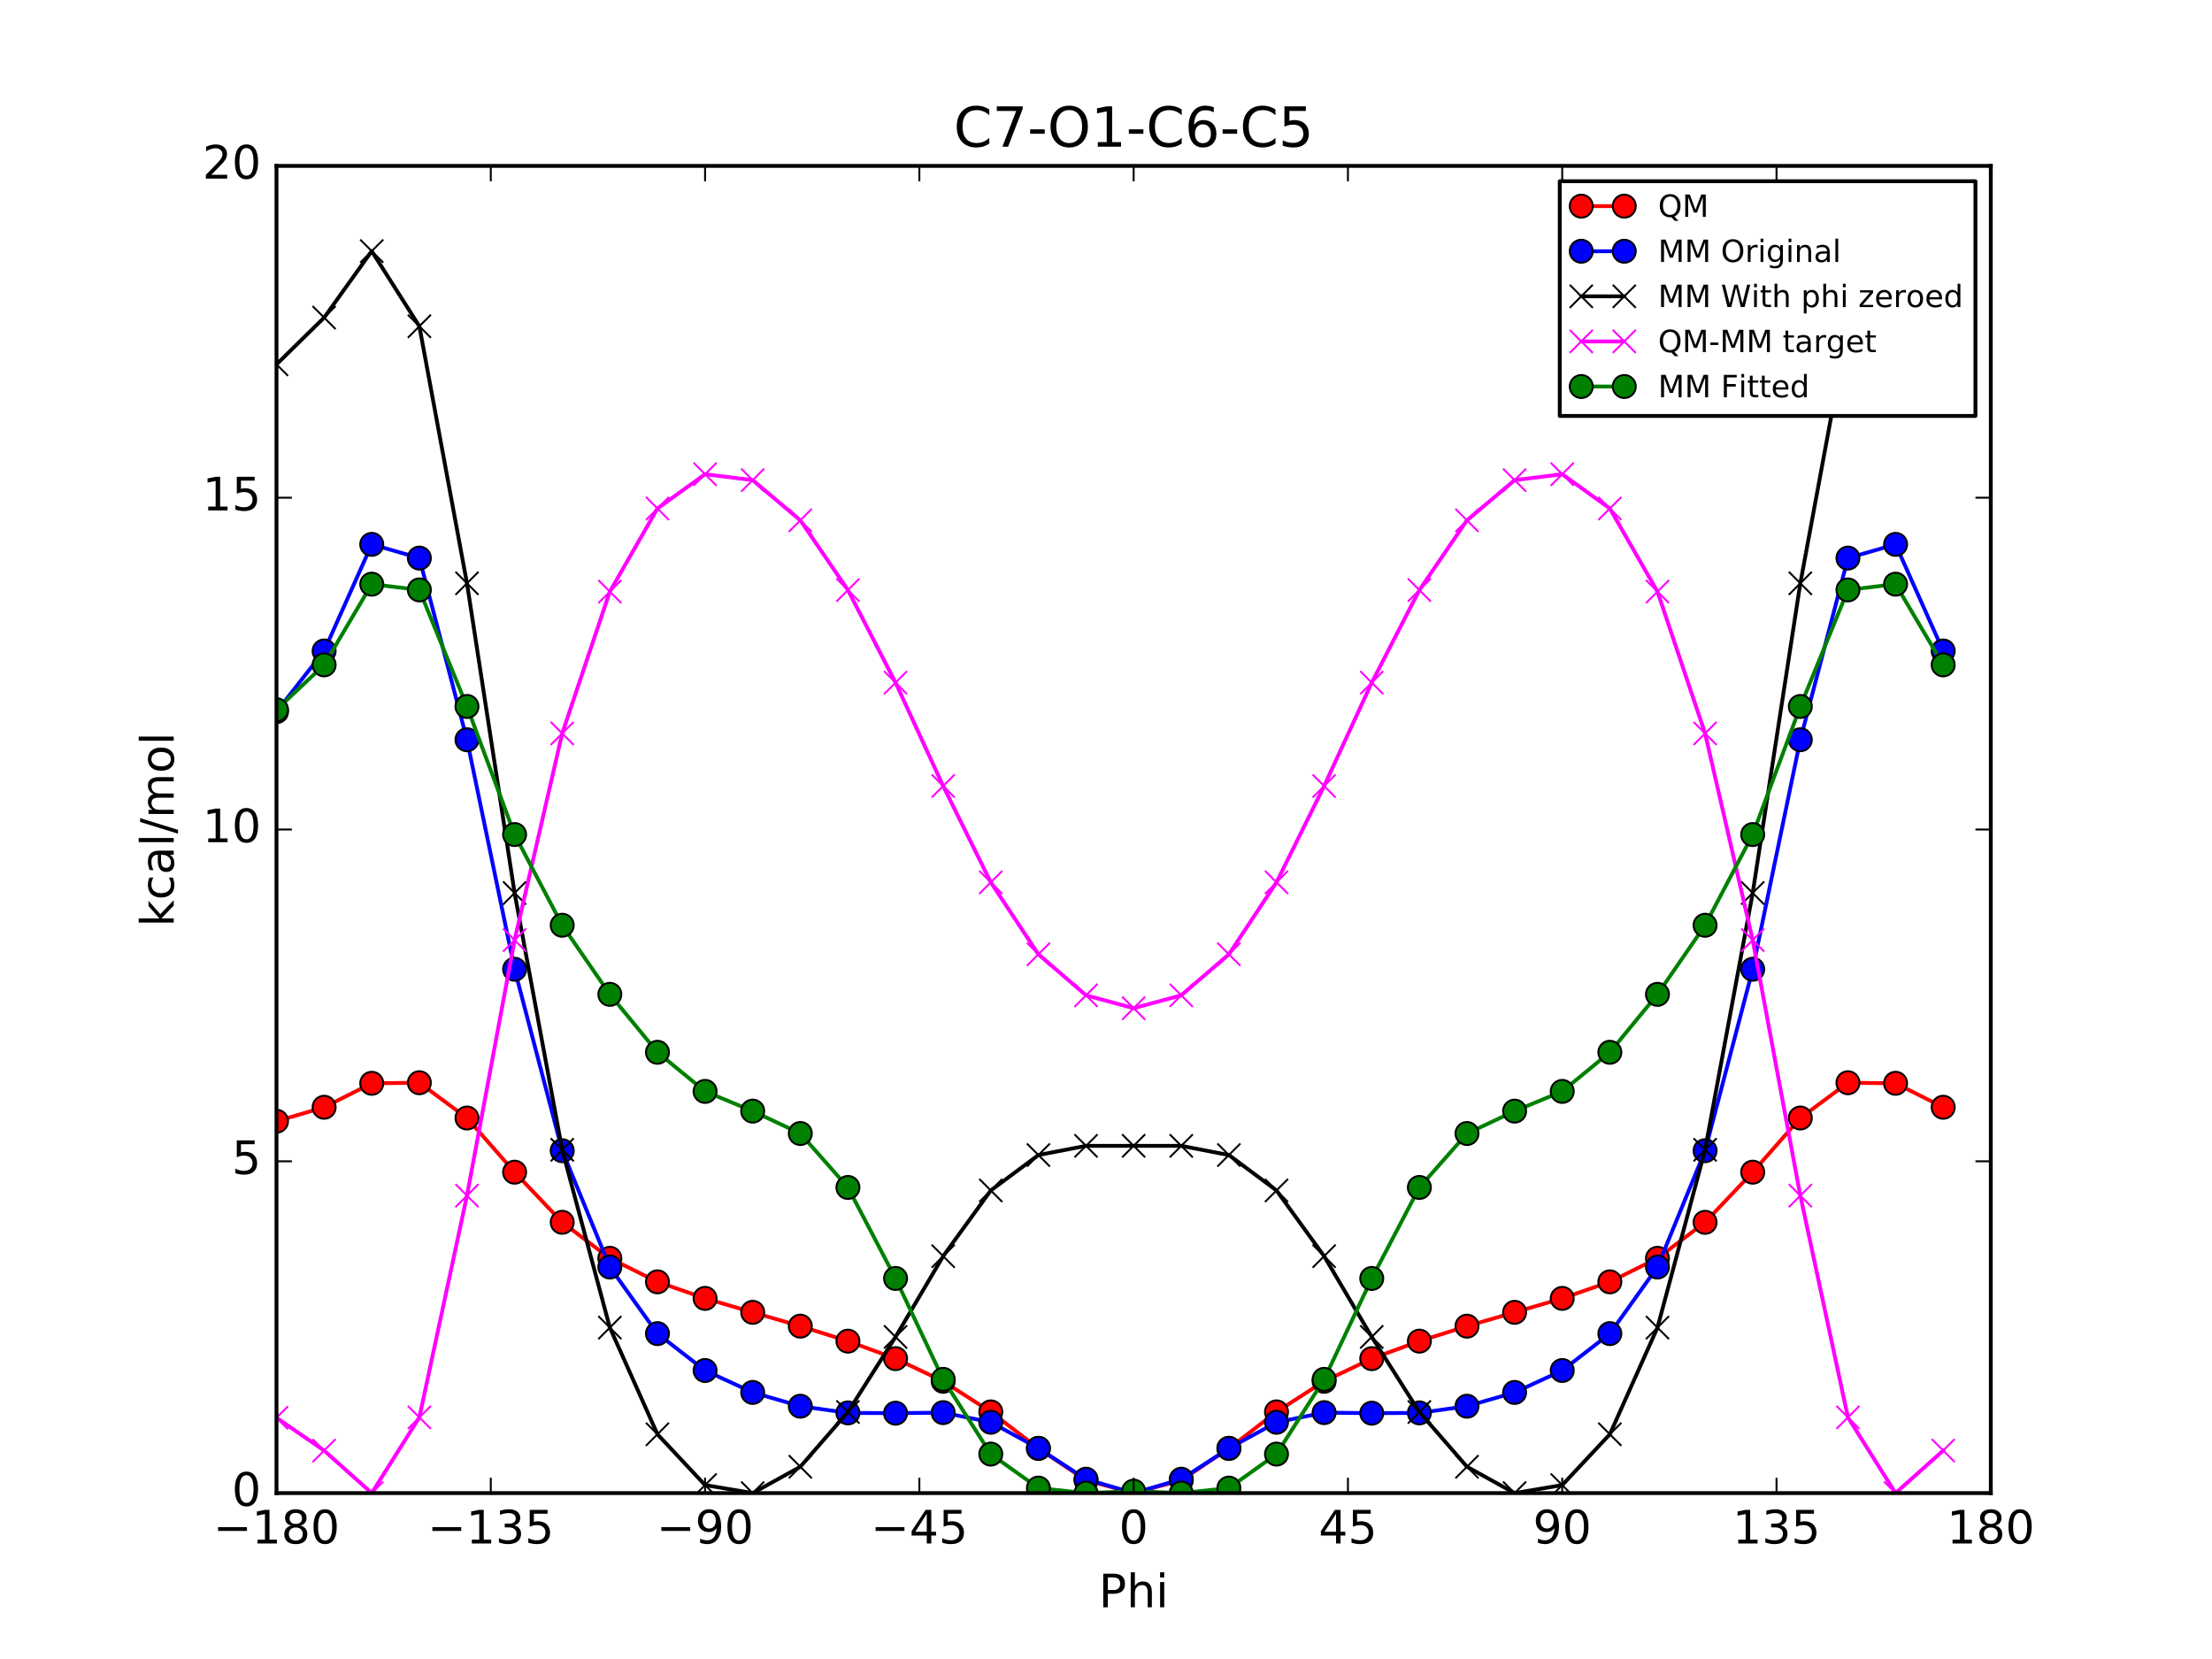 <?xml version="1.0" encoding="utf-8" standalone="no"?>
<!DOCTYPE svg PUBLIC "-//W3C//DTD SVG 1.1//EN"
  "http://www.w3.org/Graphics/SVG/1.1/DTD/svg11.dtd">
<!-- Created with matplotlib (http://matplotlib.org/) -->
<svg height="432pt" version="1.1" viewBox="0 0 576 432" width="576pt" xmlns="http://www.w3.org/2000/svg" xmlns:xlink="http://www.w3.org/1999/xlink">
 <defs>
  <style type="text/css">
*{stroke-linecap:butt;stroke-linejoin:round;stroke-miterlimit:100000;}
  </style>
 </defs>
 <g id="figure_1">
  <g id="patch_1">
   <path d="M 0 432 
L 576 432 
L 576 0 
L 0 0 
z
" style="fill:#ffffff;"/>
  </g>
  <g id="axes_1">
   <g id="patch_2">
    <path d="M 72 388.8 
L 518.4 388.8 
L 518.4 43.2 
L 72 43.2 
z
" style="fill:#ffffff;"/>
   </g>
   <g id="line2d_1">
    <path clip-path="url(#pce9d2a73c5)" d="M 72 291.966 
L 84.4 288.326 
L 96.8 282.088 
L 109.2 281.945 
L 121.6 291.127 
L 134 305.232 
L 146.4 318.287 
L 158.8 327.657 
L 171.2 333.79 
L 183.6 338.097 
L 196 341.728 
L 208.4 345.329 
L 220.8 349.231 
L 233.2 353.785 
L 245.6 359.682 
L 258 367.651 
L 270.4 377.166 
L 282.8 385.455 
L 295.2 388.8 
L 307.6 385.455 
L 320 377.166 
L 332.4 367.651 
L 344.8 359.682 
L 357.2 353.785 
L 369.6 349.231 
L 382 345.329 
L 394.4 341.728 
L 406.8 338.097 
L 419.2 333.79 
L 431.6 327.657 
L 444 318.287 
L 456.4 305.232 
L 468.8 291.127 
L 481.2 281.945 
L 493.6 282.088 
L 506 288.326 
" style="fill:none;stroke:#ff0000;stroke-linecap:square;"/>
    <defs>
     <path d="M 0 3 
C 0.796 3 1.559 2.684 2.121 2.121 
C 2.684 1.559 3 0.796 3 0 
C 3 -0.796 2.684 -1.559 2.121 -2.121 
C 1.559 -2.684 0.796 -3 0 -3 
C -0.796 -3 -1.559 -2.684 -2.121 -2.121 
C -2.684 -1.559 -3 -0.796 -3 0 
C -3 0.796 -2.684 1.559 -2.121 2.121 
C -1.559 2.684 -0.796 3 0 3 
z
" id="m519ff144f5" style="stroke:#000000;stroke-width:0.5;"/>
    </defs>
    <g clip-path="url(#pce9d2a73c5)">
     <use style="fill:#ff0000;stroke:#000000;stroke-width:0.5;" x="72.0" xlink:href="#m519ff144f5" y="291.966"/>
     <use style="fill:#ff0000;stroke:#000000;stroke-width:0.5;" x="84.4" xlink:href="#m519ff144f5" y="288.326"/>
     <use style="fill:#ff0000;stroke:#000000;stroke-width:0.5;" x="96.8" xlink:href="#m519ff144f5" y="282.088"/>
     <use style="fill:#ff0000;stroke:#000000;stroke-width:0.5;" x="109.2" xlink:href="#m519ff144f5" y="281.945"/>
     <use style="fill:#ff0000;stroke:#000000;stroke-width:0.5;" x="121.6" xlink:href="#m519ff144f5" y="291.127"/>
     <use style="fill:#ff0000;stroke:#000000;stroke-width:0.5;" x="134" xlink:href="#m519ff144f5" y="305.232"/>
     <use style="fill:#ff0000;stroke:#000000;stroke-width:0.5;" x="146.4" xlink:href="#m519ff144f5" y="318.287"/>
     <use style="fill:#ff0000;stroke:#000000;stroke-width:0.5;" x="158.8" xlink:href="#m519ff144f5" y="327.657"/>
     <use style="fill:#ff0000;stroke:#000000;stroke-width:0.5;" x="171.2" xlink:href="#m519ff144f5" y="333.79"/>
     <use style="fill:#ff0000;stroke:#000000;stroke-width:0.5;" x="183.6" xlink:href="#m519ff144f5" y="338.097"/>
     <use style="fill:#ff0000;stroke:#000000;stroke-width:0.5;" x="196" xlink:href="#m519ff144f5" y="341.728"/>
     <use style="fill:#ff0000;stroke:#000000;stroke-width:0.5;" x="208.4" xlink:href="#m519ff144f5" y="345.329"/>
     <use style="fill:#ff0000;stroke:#000000;stroke-width:0.5;" x="220.8" xlink:href="#m519ff144f5" y="349.231"/>
     <use style="fill:#ff0000;stroke:#000000;stroke-width:0.5;" x="233.2" xlink:href="#m519ff144f5" y="353.785"/>
     <use style="fill:#ff0000;stroke:#000000;stroke-width:0.5;" x="245.6" xlink:href="#m519ff144f5" y="359.682"/>
     <use style="fill:#ff0000;stroke:#000000;stroke-width:0.5;" x="258" xlink:href="#m519ff144f5" y="367.651"/>
     <use style="fill:#ff0000;stroke:#000000;stroke-width:0.5;" x="270.4" xlink:href="#m519ff144f5" y="377.166"/>
     <use style="fill:#ff0000;stroke:#000000;stroke-width:0.5;" x="282.8" xlink:href="#m519ff144f5" y="385.455"/>
     <use style="fill:#ff0000;stroke:#000000;stroke-width:0.5;" x="295.2" xlink:href="#m519ff144f5" y="388.8"/>
     <use style="fill:#ff0000;stroke:#000000;stroke-width:0.5;" x="307.6" xlink:href="#m519ff144f5" y="385.455"/>
     <use style="fill:#ff0000;stroke:#000000;stroke-width:0.5;" x="320" xlink:href="#m519ff144f5" y="377.166"/>
     <use style="fill:#ff0000;stroke:#000000;stroke-width:0.5;" x="332.4" xlink:href="#m519ff144f5" y="367.651"/>
     <use style="fill:#ff0000;stroke:#000000;stroke-width:0.5;" x="344.8" xlink:href="#m519ff144f5" y="359.682"/>
     <use style="fill:#ff0000;stroke:#000000;stroke-width:0.5;" x="357.2" xlink:href="#m519ff144f5" y="353.785"/>
     <use style="fill:#ff0000;stroke:#000000;stroke-width:0.5;" x="369.6" xlink:href="#m519ff144f5" y="349.231"/>
     <use style="fill:#ff0000;stroke:#000000;stroke-width:0.5;" x="382" xlink:href="#m519ff144f5" y="345.329"/>
     <use style="fill:#ff0000;stroke:#000000;stroke-width:0.5;" x="394.4" xlink:href="#m519ff144f5" y="341.728"/>
     <use style="fill:#ff0000;stroke:#000000;stroke-width:0.5;" x="406.8" xlink:href="#m519ff144f5" y="338.097"/>
     <use style="fill:#ff0000;stroke:#000000;stroke-width:0.5;" x="419.2" xlink:href="#m519ff144f5" y="333.79"/>
     <use style="fill:#ff0000;stroke:#000000;stroke-width:0.5;" x="431.6" xlink:href="#m519ff144f5" y="327.657"/>
     <use style="fill:#ff0000;stroke:#000000;stroke-width:0.5;" x="444" xlink:href="#m519ff144f5" y="318.287"/>
     <use style="fill:#ff0000;stroke:#000000;stroke-width:0.5;" x="456.4" xlink:href="#m519ff144f5" y="305.232"/>
     <use style="fill:#ff0000;stroke:#000000;stroke-width:0.5;" x="468.8" xlink:href="#m519ff144f5" y="291.127"/>
     <use style="fill:#ff0000;stroke:#000000;stroke-width:0.5;" x="481.2" xlink:href="#m519ff144f5" y="281.945"/>
     <use style="fill:#ff0000;stroke:#000000;stroke-width:0.5;" x="493.6" xlink:href="#m519ff144f5" y="282.088"/>
     <use style="fill:#ff0000;stroke:#000000;stroke-width:0.5;" x="506" xlink:href="#m519ff144f5" y="288.326"/>
    </g>
   </g>
   <g id="line2d_2">
    <path clip-path="url(#pce9d2a73c5)" d="M 72 185.318 
L 84.4 169.512 
L 96.8 141.751 
L 109.2 145.325 
L 121.6 192.628 
L 134 252.391 
L 146.4 299.639 
L 158.8 329.935 
L 171.2 347.271 
L 183.6 356.878 
L 196 362.59 
L 208.4 366.174 
L 220.8 367.915 
L 233.2 367.986 
L 245.6 367.844 
L 258 370.357 
L 270.4 377.133 
L 282.8 385.182 
L 295.2 388.8 
L 307.6 385.182 
L 320 377.133 
L 332.4 370.357 
L 344.8 367.844 
L 357.2 367.986 
L 369.6 367.915 
L 382 366.174 
L 394.4 362.59 
L 406.8 356.878 
L 419.2 347.271 
L 431.6 329.935 
L 444 299.639 
L 456.4 252.391 
L 468.8 192.628 
L 481.2 145.325 
L 493.6 141.751 
L 506 169.512 
" style="fill:none;stroke:#0000ff;stroke-linecap:square;"/>
    <defs>
     <path d="M 0 3 
C 0.796 3 1.559 2.684 2.121 2.121 
C 2.684 1.559 3 0.796 3 0 
C 3 -0.796 2.684 -1.559 2.121 -2.121 
C 1.559 -2.684 0.796 -3 0 -3 
C -0.796 -3 -1.559 -2.684 -2.121 -2.121 
C -2.684 -1.559 -3 -0.796 -3 0 
C -3 0.796 -2.684 1.559 -2.121 2.121 
C -1.559 2.684 -0.796 3 0 3 
z
" id="mc303590a29" style="stroke:#000000;stroke-width:0.5;"/>
    </defs>
    <g clip-path="url(#pce9d2a73c5)">
     <use style="fill:#0000ff;stroke:#000000;stroke-width:0.5;" x="72.0" xlink:href="#mc303590a29" y="185.318"/>
     <use style="fill:#0000ff;stroke:#000000;stroke-width:0.5;" x="84.4" xlink:href="#mc303590a29" y="169.512"/>
     <use style="fill:#0000ff;stroke:#000000;stroke-width:0.5;" x="96.8" xlink:href="#mc303590a29" y="141.751"/>
     <use style="fill:#0000ff;stroke:#000000;stroke-width:0.5;" x="109.2" xlink:href="#mc303590a29" y="145.325"/>
     <use style="fill:#0000ff;stroke:#000000;stroke-width:0.5;" x="121.6" xlink:href="#mc303590a29" y="192.628"/>
     <use style="fill:#0000ff;stroke:#000000;stroke-width:0.5;" x="134" xlink:href="#mc303590a29" y="252.391"/>
     <use style="fill:#0000ff;stroke:#000000;stroke-width:0.5;" x="146.4" xlink:href="#mc303590a29" y="299.639"/>
     <use style="fill:#0000ff;stroke:#000000;stroke-width:0.5;" x="158.8" xlink:href="#mc303590a29" y="329.935"/>
     <use style="fill:#0000ff;stroke:#000000;stroke-width:0.5;" x="171.2" xlink:href="#mc303590a29" y="347.271"/>
     <use style="fill:#0000ff;stroke:#000000;stroke-width:0.5;" x="183.6" xlink:href="#mc303590a29" y="356.878"/>
     <use style="fill:#0000ff;stroke:#000000;stroke-width:0.5;" x="196" xlink:href="#mc303590a29" y="362.59"/>
     <use style="fill:#0000ff;stroke:#000000;stroke-width:0.5;" x="208.4" xlink:href="#mc303590a29" y="366.174"/>
     <use style="fill:#0000ff;stroke:#000000;stroke-width:0.5;" x="220.8" xlink:href="#mc303590a29" y="367.915"/>
     <use style="fill:#0000ff;stroke:#000000;stroke-width:0.5;" x="233.2" xlink:href="#mc303590a29" y="367.986"/>
     <use style="fill:#0000ff;stroke:#000000;stroke-width:0.5;" x="245.6" xlink:href="#mc303590a29" y="367.844"/>
     <use style="fill:#0000ff;stroke:#000000;stroke-width:0.5;" x="258" xlink:href="#mc303590a29" y="370.357"/>
     <use style="fill:#0000ff;stroke:#000000;stroke-width:0.5;" x="270.4" xlink:href="#mc303590a29" y="377.133"/>
     <use style="fill:#0000ff;stroke:#000000;stroke-width:0.5;" x="282.8" xlink:href="#mc303590a29" y="385.182"/>
     <use style="fill:#0000ff;stroke:#000000;stroke-width:0.5;" x="295.2" xlink:href="#mc303590a29" y="388.8"/>
     <use style="fill:#0000ff;stroke:#000000;stroke-width:0.5;" x="307.6" xlink:href="#mc303590a29" y="385.182"/>
     <use style="fill:#0000ff;stroke:#000000;stroke-width:0.5;" x="320" xlink:href="#mc303590a29" y="377.133"/>
     <use style="fill:#0000ff;stroke:#000000;stroke-width:0.5;" x="332.4" xlink:href="#mc303590a29" y="370.357"/>
     <use style="fill:#0000ff;stroke:#000000;stroke-width:0.5;" x="344.8" xlink:href="#mc303590a29" y="367.844"/>
     <use style="fill:#0000ff;stroke:#000000;stroke-width:0.5;" x="357.2" xlink:href="#mc303590a29" y="367.986"/>
     <use style="fill:#0000ff;stroke:#000000;stroke-width:0.5;" x="369.6" xlink:href="#mc303590a29" y="367.915"/>
     <use style="fill:#0000ff;stroke:#000000;stroke-width:0.5;" x="382" xlink:href="#mc303590a29" y="366.174"/>
     <use style="fill:#0000ff;stroke:#000000;stroke-width:0.5;" x="394.4" xlink:href="#mc303590a29" y="362.59"/>
     <use style="fill:#0000ff;stroke:#000000;stroke-width:0.5;" x="406.8" xlink:href="#mc303590a29" y="356.878"/>
     <use style="fill:#0000ff;stroke:#000000;stroke-width:0.5;" x="419.2" xlink:href="#mc303590a29" y="347.271"/>
     <use style="fill:#0000ff;stroke:#000000;stroke-width:0.5;" x="431.6" xlink:href="#mc303590a29" y="329.935"/>
     <use style="fill:#0000ff;stroke:#000000;stroke-width:0.5;" x="444" xlink:href="#mc303590a29" y="299.639"/>
     <use style="fill:#0000ff;stroke:#000000;stroke-width:0.5;" x="456.4" xlink:href="#mc303590a29" y="252.391"/>
     <use style="fill:#0000ff;stroke:#000000;stroke-width:0.5;" x="468.8" xlink:href="#mc303590a29" y="192.628"/>
     <use style="fill:#0000ff;stroke:#000000;stroke-width:0.5;" x="481.2" xlink:href="#mc303590a29" y="145.325"/>
     <use style="fill:#0000ff;stroke:#000000;stroke-width:0.5;" x="493.6" xlink:href="#mc303590a29" y="141.751"/>
     <use style="fill:#0000ff;stroke:#000000;stroke-width:0.5;" x="506" xlink:href="#mc303590a29" y="169.512"/>
    </g>
   </g>
   <g id="line2d_3">
    <path clip-path="url(#pce9d2a73c5)" d="M 72 94.886 
L 84.4 82.706 
L 96.8 65.388 
L 109.2 84.96 
L 121.6 151.888 
L 134 232.536 
L 146.4 299.408 
L 158.8 345.702 
L 171.2 373.481 
L 183.6 386.714 
L 196 388.8 
L 208.4 381.942 
L 220.8 367.684 
L 233.2 348.13 
L 245.6 327.104 
L 258 309.992 
L 270.4 300.769 
L 282.8 298.377 
L 295.2 298.368 
L 307.6 298.377 
L 320 300.769 
L 332.4 309.992 
L 344.8 327.104 
L 357.2 348.13 
L 369.6 367.684 
L 382 381.942 
L 394.4 388.8 
L 406.8 386.714 
L 419.2 373.481 
L 431.6 345.702 
L 444 299.408 
L 456.4 232.536 
L 468.8 151.888 
L 481.2 84.96 
L 493.6 65.388 
L 506 82.706 
" style="fill:none;stroke:#000000;stroke-linecap:square;"/>
    <defs>
     <path d="M -3 3 
L 3 -3 
M -3 -3 
L 3 3 
" id="m33de92e73e" style="stroke:#000000;stroke-width:0.5;"/>
    </defs>
    <g clip-path="url(#pce9d2a73c5)">
     <use style="stroke:#000000;stroke-width:0.5;" x="72.0" xlink:href="#m33de92e73e" y="94.886"/>
     <use style="stroke:#000000;stroke-width:0.5;" x="84.4" xlink:href="#m33de92e73e" y="82.706"/>
     <use style="stroke:#000000;stroke-width:0.5;" x="96.8" xlink:href="#m33de92e73e" y="65.388"/>
     <use style="stroke:#000000;stroke-width:0.5;" x="109.2" xlink:href="#m33de92e73e" y="84.96"/>
     <use style="stroke:#000000;stroke-width:0.5;" x="121.6" xlink:href="#m33de92e73e" y="151.888"/>
     <use style="stroke:#000000;stroke-width:0.5;" x="134" xlink:href="#m33de92e73e" y="232.536"/>
     <use style="stroke:#000000;stroke-width:0.5;" x="146.4" xlink:href="#m33de92e73e" y="299.408"/>
     <use style="stroke:#000000;stroke-width:0.5;" x="158.8" xlink:href="#m33de92e73e" y="345.702"/>
     <use style="stroke:#000000;stroke-width:0.5;" x="171.2" xlink:href="#m33de92e73e" y="373.481"/>
     <use style="stroke:#000000;stroke-width:0.5;" x="183.6" xlink:href="#m33de92e73e" y="386.714"/>
     <use style="stroke:#000000;stroke-width:0.5;" x="196" xlink:href="#m33de92e73e" y="388.8"/>
     <use style="stroke:#000000;stroke-width:0.5;" x="208.4" xlink:href="#m33de92e73e" y="381.942"/>
     <use style="stroke:#000000;stroke-width:0.5;" x="220.8" xlink:href="#m33de92e73e" y="367.684"/>
     <use style="stroke:#000000;stroke-width:0.5;" x="233.2" xlink:href="#m33de92e73e" y="348.13"/>
     <use style="stroke:#000000;stroke-width:0.5;" x="245.6" xlink:href="#m33de92e73e" y="327.104"/>
     <use style="stroke:#000000;stroke-width:0.5;" x="258" xlink:href="#m33de92e73e" y="309.992"/>
     <use style="stroke:#000000;stroke-width:0.5;" x="270.4" xlink:href="#m33de92e73e" y="300.769"/>
     <use style="stroke:#000000;stroke-width:0.5;" x="282.8" xlink:href="#m33de92e73e" y="298.377"/>
     <use style="stroke:#000000;stroke-width:0.5;" x="295.2" xlink:href="#m33de92e73e" y="298.368"/>
     <use style="stroke:#000000;stroke-width:0.5;" x="307.6" xlink:href="#m33de92e73e" y="298.377"/>
     <use style="stroke:#000000;stroke-width:0.5;" x="320" xlink:href="#m33de92e73e" y="300.769"/>
     <use style="stroke:#000000;stroke-width:0.5;" x="332.4" xlink:href="#m33de92e73e" y="309.992"/>
     <use style="stroke:#000000;stroke-width:0.5;" x="344.8" xlink:href="#m33de92e73e" y="327.104"/>
     <use style="stroke:#000000;stroke-width:0.5;" x="357.2" xlink:href="#m33de92e73e" y="348.13"/>
     <use style="stroke:#000000;stroke-width:0.5;" x="369.6" xlink:href="#m33de92e73e" y="367.684"/>
     <use style="stroke:#000000;stroke-width:0.5;" x="382" xlink:href="#m33de92e73e" y="381.942"/>
     <use style="stroke:#000000;stroke-width:0.5;" x="394.4" xlink:href="#m33de92e73e" y="388.8"/>
     <use style="stroke:#000000;stroke-width:0.5;" x="406.8" xlink:href="#m33de92e73e" y="386.714"/>
     <use style="stroke:#000000;stroke-width:0.5;" x="419.2" xlink:href="#m33de92e73e" y="373.481"/>
     <use style="stroke:#000000;stroke-width:0.5;" x="431.6" xlink:href="#m33de92e73e" y="345.702"/>
     <use style="stroke:#000000;stroke-width:0.5;" x="444" xlink:href="#m33de92e73e" y="299.408"/>
     <use style="stroke:#000000;stroke-width:0.5;" x="456.4" xlink:href="#m33de92e73e" y="232.536"/>
     <use style="stroke:#000000;stroke-width:0.5;" x="468.8" xlink:href="#m33de92e73e" y="151.888"/>
     <use style="stroke:#000000;stroke-width:0.5;" x="481.2" xlink:href="#m33de92e73e" y="84.96"/>
     <use style="stroke:#000000;stroke-width:0.5;" x="493.6" xlink:href="#m33de92e73e" y="65.388"/>
     <use style="stroke:#000000;stroke-width:0.5;" x="506" xlink:href="#m33de92e73e" y="82.706"/>
    </g>
   </g>
   <g id="line2d_4">
    <path clip-path="url(#pce9d2a73c5)" d="M 72 369.181 
L 84.4 377.721 
L 96.8 388.8 
L 109.2 369.085 
L 121.6 311.34 
L 134 244.797 
L 146.4 190.979 
L 158.8 154.056 
L 171.2 132.409 
L 183.6 123.483 
L 196 125.028 
L 208.4 135.488 
L 220.8 153.647 
L 233.2 177.755 
L 245.6 204.678 
L 258 229.76 
L 270.4 248.497 
L 282.8 259.179 
L 295.2 262.533 
L 307.6 259.179 
L 320 248.497 
L 332.4 229.76 
L 344.8 204.678 
L 357.2 177.755 
L 369.6 153.647 
L 382 135.488 
L 394.4 125.028 
L 406.8 123.483 
L 419.2 132.409 
L 431.6 154.056 
L 444 190.979 
L 456.4 244.797 
L 468.8 311.34 
L 481.2 369.085 
L 493.6 388.8 
L 506 377.721 
" style="fill:none;stroke:#ff00ff;stroke-linecap:square;"/>
    <defs>
     <path d="M -3 3 
L 3 -3 
M -3 -3 
L 3 3 
" id="mc5d059c0bf" style="stroke:#ff00ff;stroke-width:0.5;"/>
    </defs>
    <g clip-path="url(#pce9d2a73c5)">
     <use style="fill:#ff00ff;stroke:#ff00ff;stroke-width:0.5;" x="72.0" xlink:href="#mc5d059c0bf" y="369.181"/>
     <use style="fill:#ff00ff;stroke:#ff00ff;stroke-width:0.5;" x="84.4" xlink:href="#mc5d059c0bf" y="377.721"/>
     <use style="fill:#ff00ff;stroke:#ff00ff;stroke-width:0.5;" x="96.8" xlink:href="#mc5d059c0bf" y="388.8"/>
     <use style="fill:#ff00ff;stroke:#ff00ff;stroke-width:0.5;" x="109.2" xlink:href="#mc5d059c0bf" y="369.085"/>
     <use style="fill:#ff00ff;stroke:#ff00ff;stroke-width:0.5;" x="121.6" xlink:href="#mc5d059c0bf" y="311.34"/>
     <use style="fill:#ff00ff;stroke:#ff00ff;stroke-width:0.5;" x="134" xlink:href="#mc5d059c0bf" y="244.797"/>
     <use style="fill:#ff00ff;stroke:#ff00ff;stroke-width:0.5;" x="146.4" xlink:href="#mc5d059c0bf" y="190.979"/>
     <use style="fill:#ff00ff;stroke:#ff00ff;stroke-width:0.5;" x="158.8" xlink:href="#mc5d059c0bf" y="154.056"/>
     <use style="fill:#ff00ff;stroke:#ff00ff;stroke-width:0.5;" x="171.2" xlink:href="#mc5d059c0bf" y="132.409"/>
     <use style="fill:#ff00ff;stroke:#ff00ff;stroke-width:0.5;" x="183.6" xlink:href="#mc5d059c0bf" y="123.483"/>
     <use style="fill:#ff00ff;stroke:#ff00ff;stroke-width:0.5;" x="196" xlink:href="#mc5d059c0bf" y="125.028"/>
     <use style="fill:#ff00ff;stroke:#ff00ff;stroke-width:0.5;" x="208.4" xlink:href="#mc5d059c0bf" y="135.488"/>
     <use style="fill:#ff00ff;stroke:#ff00ff;stroke-width:0.5;" x="220.8" xlink:href="#mc5d059c0bf" y="153.647"/>
     <use style="fill:#ff00ff;stroke:#ff00ff;stroke-width:0.5;" x="233.2" xlink:href="#mc5d059c0bf" y="177.755"/>
     <use style="fill:#ff00ff;stroke:#ff00ff;stroke-width:0.5;" x="245.6" xlink:href="#mc5d059c0bf" y="204.678"/>
     <use style="fill:#ff00ff;stroke:#ff00ff;stroke-width:0.5;" x="258" xlink:href="#mc5d059c0bf" y="229.76"/>
     <use style="fill:#ff00ff;stroke:#ff00ff;stroke-width:0.5;" x="270.4" xlink:href="#mc5d059c0bf" y="248.497"/>
     <use style="fill:#ff00ff;stroke:#ff00ff;stroke-width:0.5;" x="282.8" xlink:href="#mc5d059c0bf" y="259.179"/>
     <use style="fill:#ff00ff;stroke:#ff00ff;stroke-width:0.5;" x="295.2" xlink:href="#mc5d059c0bf" y="262.533"/>
     <use style="fill:#ff00ff;stroke:#ff00ff;stroke-width:0.5;" x="307.6" xlink:href="#mc5d059c0bf" y="259.179"/>
     <use style="fill:#ff00ff;stroke:#ff00ff;stroke-width:0.5;" x="320" xlink:href="#mc5d059c0bf" y="248.497"/>
     <use style="fill:#ff00ff;stroke:#ff00ff;stroke-width:0.5;" x="332.4" xlink:href="#mc5d059c0bf" y="229.76"/>
     <use style="fill:#ff00ff;stroke:#ff00ff;stroke-width:0.5;" x="344.8" xlink:href="#mc5d059c0bf" y="204.678"/>
     <use style="fill:#ff00ff;stroke:#ff00ff;stroke-width:0.5;" x="357.2" xlink:href="#mc5d059c0bf" y="177.755"/>
     <use style="fill:#ff00ff;stroke:#ff00ff;stroke-width:0.5;" x="369.6" xlink:href="#mc5d059c0bf" y="153.647"/>
     <use style="fill:#ff00ff;stroke:#ff00ff;stroke-width:0.5;" x="382" xlink:href="#mc5d059c0bf" y="135.488"/>
     <use style="fill:#ff00ff;stroke:#ff00ff;stroke-width:0.5;" x="394.4" xlink:href="#mc5d059c0bf" y="125.028"/>
     <use style="fill:#ff00ff;stroke:#ff00ff;stroke-width:0.5;" x="406.8" xlink:href="#mc5d059c0bf" y="123.483"/>
     <use style="fill:#ff00ff;stroke:#ff00ff;stroke-width:0.5;" x="419.2" xlink:href="#mc5d059c0bf" y="132.409"/>
     <use style="fill:#ff00ff;stroke:#ff00ff;stroke-width:0.5;" x="431.6" xlink:href="#mc5d059c0bf" y="154.056"/>
     <use style="fill:#ff00ff;stroke:#ff00ff;stroke-width:0.5;" x="444" xlink:href="#mc5d059c0bf" y="190.979"/>
     <use style="fill:#ff00ff;stroke:#ff00ff;stroke-width:0.5;" x="456.4" xlink:href="#mc5d059c0bf" y="244.797"/>
     <use style="fill:#ff00ff;stroke:#ff00ff;stroke-width:0.5;" x="468.8" xlink:href="#mc5d059c0bf" y="311.34"/>
     <use style="fill:#ff00ff;stroke:#ff00ff;stroke-width:0.5;" x="481.2" xlink:href="#mc5d059c0bf" y="369.085"/>
     <use style="fill:#ff00ff;stroke:#ff00ff;stroke-width:0.5;" x="493.6" xlink:href="#mc5d059c0bf" y="388.8"/>
     <use style="fill:#ff00ff;stroke:#ff00ff;stroke-width:0.5;" x="506" xlink:href="#mc5d059c0bf" y="377.721"/>
    </g>
   </g>
   <g id="line2d_5">
    <path clip-path="url(#pce9d2a73c5)" d="M 72 184.806 
L 84.4 173.129 
L 96.8 152.114 
L 109.2 153.611 
L 121.6 183.962 
L 134 217.313 
L 146.4 240.933 
L 158.8 258.926 
L 171.2 274.013 
L 183.6 284.198 
L 196 289.333 
L 208.4 295.166 
L 220.8 309.209 
L 233.2 332.908 
L 245.6 359.178 
L 258 378.643 
L 270.4 387.495 
L 282.8 388.8 
L 295.2 388.288 
L 307.6 388.8 
L 320 387.495 
L 332.4 378.643 
L 344.8 359.178 
L 357.2 332.908 
L 369.6 309.209 
L 382 295.166 
L 394.4 289.333 
L 406.8 284.198 
L 419.2 274.013 
L 431.6 258.926 
L 444 240.933 
L 456.4 217.313 
L 468.8 183.962 
L 481.2 153.611 
L 493.6 152.114 
L 506 173.129 
" style="fill:none;stroke:#008000;stroke-linecap:square;"/>
    <defs>
     <path d="M 0 3 
C 0.796 3 1.559 2.684 2.121 2.121 
C 2.684 1.559 3 0.796 3 0 
C 3 -0.796 2.684 -1.559 2.121 -2.121 
C 1.559 -2.684 0.796 -3 0 -3 
C -0.796 -3 -1.559 -2.684 -2.121 -2.121 
C -2.684 -1.559 -3 -0.796 -3 0 
C -3 0.796 -2.684 1.559 -2.121 2.121 
C -1.559 2.684 -0.796 3 0 3 
z
" id="mc941ddd5b4" style="stroke:#000000;stroke-width:0.5;"/>
    </defs>
    <g clip-path="url(#pce9d2a73c5)">
     <use style="fill:#008000;stroke:#000000;stroke-width:0.5;" x="72.0" xlink:href="#mc941ddd5b4" y="184.806"/>
     <use style="fill:#008000;stroke:#000000;stroke-width:0.5;" x="84.4" xlink:href="#mc941ddd5b4" y="173.129"/>
     <use style="fill:#008000;stroke:#000000;stroke-width:0.5;" x="96.8" xlink:href="#mc941ddd5b4" y="152.114"/>
     <use style="fill:#008000;stroke:#000000;stroke-width:0.5;" x="109.2" xlink:href="#mc941ddd5b4" y="153.611"/>
     <use style="fill:#008000;stroke:#000000;stroke-width:0.5;" x="121.6" xlink:href="#mc941ddd5b4" y="183.962"/>
     <use style="fill:#008000;stroke:#000000;stroke-width:0.5;" x="134" xlink:href="#mc941ddd5b4" y="217.313"/>
     <use style="fill:#008000;stroke:#000000;stroke-width:0.5;" x="146.4" xlink:href="#mc941ddd5b4" y="240.933"/>
     <use style="fill:#008000;stroke:#000000;stroke-width:0.5;" x="158.8" xlink:href="#mc941ddd5b4" y="258.926"/>
     <use style="fill:#008000;stroke:#000000;stroke-width:0.5;" x="171.2" xlink:href="#mc941ddd5b4" y="274.013"/>
     <use style="fill:#008000;stroke:#000000;stroke-width:0.5;" x="183.6" xlink:href="#mc941ddd5b4" y="284.198"/>
     <use style="fill:#008000;stroke:#000000;stroke-width:0.5;" x="196" xlink:href="#mc941ddd5b4" y="289.333"/>
     <use style="fill:#008000;stroke:#000000;stroke-width:0.5;" x="208.4" xlink:href="#mc941ddd5b4" y="295.166"/>
     <use style="fill:#008000;stroke:#000000;stroke-width:0.5;" x="220.8" xlink:href="#mc941ddd5b4" y="309.209"/>
     <use style="fill:#008000;stroke:#000000;stroke-width:0.5;" x="233.2" xlink:href="#mc941ddd5b4" y="332.908"/>
     <use style="fill:#008000;stroke:#000000;stroke-width:0.5;" x="245.6" xlink:href="#mc941ddd5b4" y="359.178"/>
     <use style="fill:#008000;stroke:#000000;stroke-width:0.5;" x="258" xlink:href="#mc941ddd5b4" y="378.643"/>
     <use style="fill:#008000;stroke:#000000;stroke-width:0.5;" x="270.4" xlink:href="#mc941ddd5b4" y="387.495"/>
     <use style="fill:#008000;stroke:#000000;stroke-width:0.5;" x="282.8" xlink:href="#mc941ddd5b4" y="388.8"/>
     <use style="fill:#008000;stroke:#000000;stroke-width:0.5;" x="295.2" xlink:href="#mc941ddd5b4" y="388.288"/>
     <use style="fill:#008000;stroke:#000000;stroke-width:0.5;" x="307.6" xlink:href="#mc941ddd5b4" y="388.8"/>
     <use style="fill:#008000;stroke:#000000;stroke-width:0.5;" x="320" xlink:href="#mc941ddd5b4" y="387.495"/>
     <use style="fill:#008000;stroke:#000000;stroke-width:0.5;" x="332.4" xlink:href="#mc941ddd5b4" y="378.643"/>
     <use style="fill:#008000;stroke:#000000;stroke-width:0.5;" x="344.8" xlink:href="#mc941ddd5b4" y="359.178"/>
     <use style="fill:#008000;stroke:#000000;stroke-width:0.5;" x="357.2" xlink:href="#mc941ddd5b4" y="332.908"/>
     <use style="fill:#008000;stroke:#000000;stroke-width:0.5;" x="369.6" xlink:href="#mc941ddd5b4" y="309.209"/>
     <use style="fill:#008000;stroke:#000000;stroke-width:0.5;" x="382" xlink:href="#mc941ddd5b4" y="295.166"/>
     <use style="fill:#008000;stroke:#000000;stroke-width:0.5;" x="394.4" xlink:href="#mc941ddd5b4" y="289.333"/>
     <use style="fill:#008000;stroke:#000000;stroke-width:0.5;" x="406.8" xlink:href="#mc941ddd5b4" y="284.198"/>
     <use style="fill:#008000;stroke:#000000;stroke-width:0.5;" x="419.2" xlink:href="#mc941ddd5b4" y="274.013"/>
     <use style="fill:#008000;stroke:#000000;stroke-width:0.5;" x="431.6" xlink:href="#mc941ddd5b4" y="258.926"/>
     <use style="fill:#008000;stroke:#000000;stroke-width:0.5;" x="444" xlink:href="#mc941ddd5b4" y="240.933"/>
     <use style="fill:#008000;stroke:#000000;stroke-width:0.5;" x="456.4" xlink:href="#mc941ddd5b4" y="217.313"/>
     <use style="fill:#008000;stroke:#000000;stroke-width:0.5;" x="468.8" xlink:href="#mc941ddd5b4" y="183.962"/>
     <use style="fill:#008000;stroke:#000000;stroke-width:0.5;" x="481.2" xlink:href="#mc941ddd5b4" y="153.611"/>
     <use style="fill:#008000;stroke:#000000;stroke-width:0.5;" x="493.6" xlink:href="#mc941ddd5b4" y="152.114"/>
     <use style="fill:#008000;stroke:#000000;stroke-width:0.5;" x="506" xlink:href="#mc941ddd5b4" y="173.129"/>
    </g>
   </g>
   <g id="patch_3">
    <path d="M 518.4 388.8 
L 518.4 43.2 
" style="fill:none;stroke:#000000;stroke-linecap:square;stroke-linejoin:miter;"/>
   </g>
   <g id="patch_4">
    <path d="M 72 388.8 
L 518.4 388.8 
" style="fill:none;stroke:#000000;stroke-linecap:square;stroke-linejoin:miter;"/>
   </g>
   <g id="patch_5">
    <path d="M 72 388.8 
L 72 43.2 
" style="fill:none;stroke:#000000;stroke-linecap:square;stroke-linejoin:miter;"/>
   </g>
   <g id="patch_6">
    <path d="M 72 43.2 
L 518.4 43.2 
" style="fill:none;stroke:#000000;stroke-linecap:square;stroke-linejoin:miter;"/>
   </g>
   <g id="matplotlib.axis_1">
    <g id="xtick_1">
     <g id="line2d_6">
      <defs>
       <path d="M 0 0 
L 0 -4 
" id="m50d2ddd7c0" style="stroke:#000000;stroke-width:0.5;"/>
      </defs>
      <g>
       <use style="stroke:#000000;stroke-width:0.5;" x="72.0" xlink:href="#m50d2ddd7c0" y="388.8"/>
      </g>
     </g>
     <g id="line2d_7">
      <defs>
       <path d="M 0 0 
L 0 4 
" id="m9119c6452e" style="stroke:#000000;stroke-width:0.5;"/>
      </defs>
      <g>
       <use style="stroke:#000000;stroke-width:0.5;" x="72.0" xlink:href="#m9119c6452e" y="43.2"/>
      </g>
     </g>
     <g id="text_1">
      <!-- −180 -->
      <defs>
       <path d="M 31.781 66.406 
Q 24.172 66.406 20.328 58.906 
Q 16.5 51.422 16.5 36.375 
Q 16.5 21.391 20.328 13.891 
Q 24.172 6.391 31.781 6.391 
Q 39.453 6.391 43.281 13.891 
Q 47.125 21.391 47.125 36.375 
Q 47.125 51.422 43.281 58.906 
Q 39.453 66.406 31.781 66.406 
M 31.781 74.219 
Q 44.047 74.219 50.516 64.516 
Q 56.984 54.828 56.984 36.375 
Q 56.984 17.969 50.516 8.266 
Q 44.047 -1.422 31.781 -1.422 
Q 19.531 -1.422 13.062 8.266 
Q 6.594 17.969 6.594 36.375 
Q 6.594 54.828 13.062 64.516 
Q 19.531 74.219 31.781 74.219 
" id="BitstreamVeraSans-Roman-30"/>
       <path d="M 31.781 34.625 
Q 24.75 34.625 20.719 30.859 
Q 16.703 27.094 16.703 20.516 
Q 16.703 13.922 20.719 10.156 
Q 24.75 6.391 31.781 6.391 
Q 38.812 6.391 42.859 10.172 
Q 46.922 13.969 46.922 20.516 
Q 46.922 27.094 42.891 30.859 
Q 38.875 34.625 31.781 34.625 
M 21.922 38.812 
Q 15.578 40.375 12.031 44.719 
Q 8.5 49.078 8.5 55.328 
Q 8.5 64.062 14.719 69.141 
Q 20.953 74.219 31.781 74.219 
Q 42.672 74.219 48.875 69.141 
Q 55.078 64.062 55.078 55.328 
Q 55.078 49.078 51.531 44.719 
Q 48 40.375 41.703 38.812 
Q 48.828 37.156 52.797 32.312 
Q 56.781 27.484 56.781 20.516 
Q 56.781 9.906 50.312 4.234 
Q 43.844 -1.422 31.781 -1.422 
Q 19.734 -1.422 13.25 4.234 
Q 6.781 9.906 6.781 20.516 
Q 6.781 27.484 10.781 32.312 
Q 14.797 37.156 21.922 38.812 
M 18.312 54.391 
Q 18.312 48.734 21.844 45.562 
Q 25.391 42.391 31.781 42.391 
Q 38.141 42.391 41.719 45.562 
Q 45.312 48.734 45.312 54.391 
Q 45.312 60.062 41.719 63.234 
Q 38.141 66.406 31.781 66.406 
Q 25.391 66.406 21.844 63.234 
Q 18.312 60.062 18.312 54.391 
" id="BitstreamVeraSans-Roman-38"/>
       <path d="M 10.594 35.5 
L 73.188 35.5 
L 73.188 27.203 
L 10.594 27.203 
z
" id="BitstreamVeraSans-Roman-2212"/>
       <path d="M 12.406 8.297 
L 28.516 8.297 
L 28.516 63.922 
L 10.984 60.406 
L 10.984 69.391 
L 28.422 72.906 
L 38.281 72.906 
L 38.281 8.297 
L 54.391 8.297 
L 54.391 0 
L 12.406 0 
z
" id="BitstreamVeraSans-Roman-31"/>
      </defs>
      <g transform="translate(55.52 401.918)scale(0.12 -0.12)">
       <use xlink:href="#BitstreamVeraSans-Roman-2212"/>
       <use x="83.789" xlink:href="#BitstreamVeraSans-Roman-31"/>
       <use x="147.412" xlink:href="#BitstreamVeraSans-Roman-38"/>
       <use x="211.035" xlink:href="#BitstreamVeraSans-Roman-30"/>
      </g>
     </g>
    </g>
    <g id="xtick_2">
     <g id="line2d_8">
      <g>
       <use style="stroke:#000000;stroke-width:0.5;" x="127.8" xlink:href="#m50d2ddd7c0" y="388.8"/>
      </g>
     </g>
     <g id="line2d_9">
      <g>
       <use style="stroke:#000000;stroke-width:0.5;" x="127.8" xlink:href="#m9119c6452e" y="43.2"/>
      </g>
     </g>
     <g id="text_2">
      <!-- −135 -->
      <defs>
       <path d="M 10.797 72.906 
L 49.516 72.906 
L 49.516 64.594 
L 19.828 64.594 
L 19.828 46.734 
Q 21.969 47.469 24.109 47.828 
Q 26.266 48.188 28.422 48.188 
Q 40.625 48.188 47.75 41.5 
Q 54.891 34.812 54.891 23.391 
Q 54.891 11.625 47.562 5.094 
Q 40.234 -1.422 26.906 -1.422 
Q 22.312 -1.422 17.547 -0.641 
Q 12.797 0.141 7.719 1.703 
L 7.719 11.625 
Q 12.109 9.234 16.797 8.062 
Q 21.484 6.891 26.703 6.891 
Q 35.156 6.891 40.078 11.328 
Q 45.016 15.766 45.016 23.391 
Q 45.016 31 40.078 35.438 
Q 35.156 39.891 26.703 39.891 
Q 22.75 39.891 18.812 39.016 
Q 14.891 38.141 10.797 36.281 
z
" id="BitstreamVeraSans-Roman-35"/>
       <path d="M 40.578 39.312 
Q 47.656 37.797 51.625 33 
Q 55.609 28.219 55.609 21.188 
Q 55.609 10.406 48.188 4.484 
Q 40.766 -1.422 27.094 -1.422 
Q 22.516 -1.422 17.656 -0.516 
Q 12.797 0.391 7.625 2.203 
L 7.625 11.719 
Q 11.719 9.328 16.594 8.109 
Q 21.484 6.891 26.812 6.891 
Q 36.078 6.891 40.938 10.547 
Q 45.797 14.203 45.797 21.188 
Q 45.797 27.641 41.281 31.266 
Q 36.766 34.906 28.719 34.906 
L 20.219 34.906 
L 20.219 43.016 
L 29.109 43.016 
Q 36.375 43.016 40.234 45.922 
Q 44.094 48.828 44.094 54.297 
Q 44.094 59.906 40.109 62.906 
Q 36.141 65.922 28.719 65.922 
Q 24.656 65.922 20.016 65.031 
Q 15.375 64.156 9.812 62.312 
L 9.812 71.094 
Q 15.438 72.656 20.344 73.438 
Q 25.25 74.219 29.594 74.219 
Q 40.828 74.219 47.359 69.109 
Q 53.906 64.016 53.906 55.328 
Q 53.906 49.266 50.438 45.094 
Q 46.969 40.922 40.578 39.312 
" id="BitstreamVeraSans-Roman-33"/>
      </defs>
      <g transform="translate(111.32 401.918)scale(0.12 -0.12)">
       <use xlink:href="#BitstreamVeraSans-Roman-2212"/>
       <use x="83.789" xlink:href="#BitstreamVeraSans-Roman-31"/>
       <use x="147.412" xlink:href="#BitstreamVeraSans-Roman-33"/>
       <use x="211.035" xlink:href="#BitstreamVeraSans-Roman-35"/>
      </g>
     </g>
    </g>
    <g id="xtick_3">
     <g id="line2d_10">
      <g>
       <use style="stroke:#000000;stroke-width:0.5;" x="183.6" xlink:href="#m50d2ddd7c0" y="388.8"/>
      </g>
     </g>
     <g id="line2d_11">
      <g>
       <use style="stroke:#000000;stroke-width:0.5;" x="183.6" xlink:href="#m9119c6452e" y="43.2"/>
      </g>
     </g>
     <g id="text_3">
      <!-- −90 -->
      <defs>
       <path d="M 10.984 1.516 
L 10.984 10.5 
Q 14.703 8.734 18.5 7.812 
Q 22.312 6.891 25.984 6.891 
Q 35.75 6.891 40.891 13.453 
Q 46.047 20.016 46.781 33.406 
Q 43.953 29.203 39.594 26.953 
Q 35.25 24.703 29.984 24.703 
Q 19.047 24.703 12.672 31.312 
Q 6.297 37.938 6.297 49.422 
Q 6.297 60.641 12.938 67.422 
Q 19.578 74.219 30.609 74.219 
Q 43.266 74.219 49.922 64.516 
Q 56.594 54.828 56.594 36.375 
Q 56.594 19.141 48.406 8.859 
Q 40.234 -1.422 26.422 -1.422 
Q 22.703 -1.422 18.891 -0.688 
Q 15.094 0.047 10.984 1.516 
M 30.609 32.422 
Q 37.25 32.422 41.125 36.953 
Q 45.016 41.5 45.016 49.422 
Q 45.016 57.281 41.125 61.844 
Q 37.25 66.406 30.609 66.406 
Q 23.969 66.406 20.094 61.844 
Q 16.219 57.281 16.219 49.422 
Q 16.219 41.5 20.094 36.953 
Q 23.969 32.422 30.609 32.422 
" id="BitstreamVeraSans-Roman-39"/>
      </defs>
      <g transform="translate(170.937 401.918)scale(0.12 -0.12)">
       <use xlink:href="#BitstreamVeraSans-Roman-2212"/>
       <use x="83.789" xlink:href="#BitstreamVeraSans-Roman-39"/>
       <use x="147.412" xlink:href="#BitstreamVeraSans-Roman-30"/>
      </g>
     </g>
    </g>
    <g id="xtick_4">
     <g id="line2d_12">
      <g>
       <use style="stroke:#000000;stroke-width:0.5;" x="239.4" xlink:href="#m50d2ddd7c0" y="388.8"/>
      </g>
     </g>
     <g id="line2d_13">
      <g>
       <use style="stroke:#000000;stroke-width:0.5;" x="239.4" xlink:href="#m9119c6452e" y="43.2"/>
      </g>
     </g>
     <g id="text_4">
      <!-- −45 -->
      <defs>
       <path d="M 37.797 64.312 
L 12.891 25.391 
L 37.797 25.391 
z
M 35.203 72.906 
L 47.609 72.906 
L 47.609 25.391 
L 58.016 25.391 
L 58.016 17.188 
L 47.609 17.188 
L 47.609 0 
L 37.797 0 
L 37.797 17.188 
L 4.891 17.188 
L 4.891 26.703 
z
" id="BitstreamVeraSans-Roman-34"/>
      </defs>
      <g transform="translate(226.737 401.918)scale(0.12 -0.12)">
       <use xlink:href="#BitstreamVeraSans-Roman-2212"/>
       <use x="83.789" xlink:href="#BitstreamVeraSans-Roman-34"/>
       <use x="147.412" xlink:href="#BitstreamVeraSans-Roman-35"/>
      </g>
     </g>
    </g>
    <g id="xtick_5">
     <g id="line2d_14">
      <g>
       <use style="stroke:#000000;stroke-width:0.5;" x="295.2" xlink:href="#m50d2ddd7c0" y="388.8"/>
      </g>
     </g>
     <g id="line2d_15">
      <g>
       <use style="stroke:#000000;stroke-width:0.5;" x="295.2" xlink:href="#m9119c6452e" y="43.2"/>
      </g>
     </g>
     <g id="text_5">
      <!-- 0 -->
      <g transform="translate(291.382 401.918)scale(0.12 -0.12)">
       <use xlink:href="#BitstreamVeraSans-Roman-30"/>
      </g>
     </g>
    </g>
    <g id="xtick_6">
     <g id="line2d_16">
      <g>
       <use style="stroke:#000000;stroke-width:0.5;" x="351.0" xlink:href="#m50d2ddd7c0" y="388.8"/>
      </g>
     </g>
     <g id="line2d_17">
      <g>
       <use style="stroke:#000000;stroke-width:0.5;" x="351.0" xlink:href="#m9119c6452e" y="43.2"/>
      </g>
     </g>
     <g id="text_6">
      <!-- 45 -->
      <g transform="translate(343.365 401.918)scale(0.12 -0.12)">
       <use xlink:href="#BitstreamVeraSans-Roman-34"/>
       <use x="63.623" xlink:href="#BitstreamVeraSans-Roman-35"/>
      </g>
     </g>
    </g>
    <g id="xtick_7">
     <g id="line2d_18">
      <g>
       <use style="stroke:#000000;stroke-width:0.5;" x="406.8" xlink:href="#m50d2ddd7c0" y="388.8"/>
      </g>
     </g>
     <g id="line2d_19">
      <g>
       <use style="stroke:#000000;stroke-width:0.5;" x="406.8" xlink:href="#m9119c6452e" y="43.2"/>
      </g>
     </g>
     <g id="text_7">
      <!-- 90 -->
      <g transform="translate(399.165 401.918)scale(0.12 -0.12)">
       <use xlink:href="#BitstreamVeraSans-Roman-39"/>
       <use x="63.623" xlink:href="#BitstreamVeraSans-Roman-30"/>
      </g>
     </g>
    </g>
    <g id="xtick_8">
     <g id="line2d_20">
      <g>
       <use style="stroke:#000000;stroke-width:0.5;" x="462.6" xlink:href="#m50d2ddd7c0" y="388.8"/>
      </g>
     </g>
     <g id="line2d_21">
      <g>
       <use style="stroke:#000000;stroke-width:0.5;" x="462.6" xlink:href="#m9119c6452e" y="43.2"/>
      </g>
     </g>
     <g id="text_8">
      <!-- 135 -->
      <g transform="translate(451.147 401.918)scale(0.12 -0.12)">
       <use xlink:href="#BitstreamVeraSans-Roman-31"/>
       <use x="63.623" xlink:href="#BitstreamVeraSans-Roman-33"/>
       <use x="127.246" xlink:href="#BitstreamVeraSans-Roman-35"/>
      </g>
     </g>
    </g>
    <g id="xtick_9">
     <g id="line2d_22">
      <g>
       <use style="stroke:#000000;stroke-width:0.5;" x="518.4" xlink:href="#m50d2ddd7c0" y="388.8"/>
      </g>
     </g>
     <g id="line2d_23">
      <g>
       <use style="stroke:#000000;stroke-width:0.5;" x="518.4" xlink:href="#m9119c6452e" y="43.2"/>
      </g>
     </g>
     <g id="text_9">
      <!-- 180 -->
      <g transform="translate(506.947 401.918)scale(0.12 -0.12)">
       <use xlink:href="#BitstreamVeraSans-Roman-31"/>
       <use x="63.623" xlink:href="#BitstreamVeraSans-Roman-38"/>
       <use x="127.246" xlink:href="#BitstreamVeraSans-Roman-30"/>
      </g>
     </g>
    </g>
    <g id="text_10">
     <!-- Phi -->
     <defs>
      <path d="M 19.672 64.797 
L 19.672 37.406 
L 32.078 37.406 
Q 38.969 37.406 42.719 40.969 
Q 46.484 44.531 46.484 51.125 
Q 46.484 57.672 42.719 61.234 
Q 38.969 64.797 32.078 64.797 
z
M 9.812 72.906 
L 32.078 72.906 
Q 44.344 72.906 50.609 67.359 
Q 56.891 61.812 56.891 51.125 
Q 56.891 40.328 50.609 34.812 
Q 44.344 29.297 32.078 29.297 
L 19.672 29.297 
L 19.672 0 
L 9.812 0 
z
" id="BitstreamVeraSans-Roman-50"/>
      <path d="M 9.422 54.688 
L 18.406 54.688 
L 18.406 0 
L 9.422 0 
z
M 9.422 75.984 
L 18.406 75.984 
L 18.406 64.594 
L 9.422 64.594 
z
" id="BitstreamVeraSans-Roman-69"/>
      <path d="M 54.891 33.016 
L 54.891 0 
L 45.906 0 
L 45.906 32.719 
Q 45.906 40.484 42.875 44.328 
Q 39.844 48.188 33.797 48.188 
Q 26.516 48.188 22.312 43.547 
Q 18.109 38.922 18.109 30.906 
L 18.109 0 
L 9.078 0 
L 9.078 75.984 
L 18.109 75.984 
L 18.109 46.188 
Q 21.344 51.125 25.703 53.562 
Q 30.078 56 35.797 56 
Q 45.219 56 50.047 50.172 
Q 54.891 44.344 54.891 33.016 
" id="BitstreamVeraSans-Roman-68"/>
     </defs>
     <g transform="translate(286.113 418.532)scale(0.12 -0.12)">
      <use xlink:href="#BitstreamVeraSans-Roman-50"/>
      <use x="60.303" xlink:href="#BitstreamVeraSans-Roman-68"/>
      <use x="123.682" xlink:href="#BitstreamVeraSans-Roman-69"/>
     </g>
    </g>
   </g>
   <g id="matplotlib.axis_2">
    <g id="ytick_1">
     <g id="line2d_24">
      <defs>
       <path d="M 0 0 
L 4 0 
" id="m1eda83683d" style="stroke:#000000;stroke-width:0.5;"/>
      </defs>
      <g>
       <use style="stroke:#000000;stroke-width:0.5;" x="72.0" xlink:href="#m1eda83683d" y="388.8"/>
      </g>
     </g>
     <g id="line2d_25">
      <defs>
       <path d="M 0 0 
L -4 0 
" id="m66220f0b43" style="stroke:#000000;stroke-width:0.5;"/>
      </defs>
      <g>
       <use style="stroke:#000000;stroke-width:0.5;" x="518.4" xlink:href="#m66220f0b43" y="388.8"/>
      </g>
     </g>
     <g id="text_11">
      <!-- 0 -->
      <g transform="translate(60.365 392.111)scale(0.12 -0.12)">
       <use xlink:href="#BitstreamVeraSans-Roman-30"/>
      </g>
     </g>
    </g>
    <g id="ytick_2">
     <g id="line2d_26">
      <g>
       <use style="stroke:#000000;stroke-width:0.5;" x="72.0" xlink:href="#m1eda83683d" y="302.4"/>
      </g>
     </g>
     <g id="line2d_27">
      <g>
       <use style="stroke:#000000;stroke-width:0.5;" x="518.4" xlink:href="#m66220f0b43" y="302.4"/>
      </g>
     </g>
     <g id="text_12">
      <!-- 5 -->
      <g transform="translate(60.365 305.711)scale(0.12 -0.12)">
       <use xlink:href="#BitstreamVeraSans-Roman-35"/>
      </g>
     </g>
    </g>
    <g id="ytick_3">
     <g id="line2d_28">
      <g>
       <use style="stroke:#000000;stroke-width:0.5;" x="72.0" xlink:href="#m1eda83683d" y="216.0"/>
      </g>
     </g>
     <g id="line2d_29">
      <g>
       <use style="stroke:#000000;stroke-width:0.5;" x="518.4" xlink:href="#m66220f0b43" y="216.0"/>
      </g>
     </g>
     <g id="text_13">
      <!-- 10 -->
      <g transform="translate(52.73 219.311)scale(0.12 -0.12)">
       <use xlink:href="#BitstreamVeraSans-Roman-31"/>
       <use x="63.623" xlink:href="#BitstreamVeraSans-Roman-30"/>
      </g>
     </g>
    </g>
    <g id="ytick_4">
     <g id="line2d_30">
      <g>
       <use style="stroke:#000000;stroke-width:0.5;" x="72.0" xlink:href="#m1eda83683d" y="129.6"/>
      </g>
     </g>
     <g id="line2d_31">
      <g>
       <use style="stroke:#000000;stroke-width:0.5;" x="518.4" xlink:href="#m66220f0b43" y="129.6"/>
      </g>
     </g>
     <g id="text_14">
      <!-- 15 -->
      <g transform="translate(52.73 132.911)scale(0.12 -0.12)">
       <use xlink:href="#BitstreamVeraSans-Roman-31"/>
       <use x="63.623" xlink:href="#BitstreamVeraSans-Roman-35"/>
      </g>
     </g>
    </g>
    <g id="ytick_5">
     <g id="line2d_32">
      <g>
       <use style="stroke:#000000;stroke-width:0.5;" x="72.0" xlink:href="#m1eda83683d" y="43.2"/>
      </g>
     </g>
     <g id="line2d_33">
      <g>
       <use style="stroke:#000000;stroke-width:0.5;" x="518.4" xlink:href="#m66220f0b43" y="43.2"/>
      </g>
     </g>
     <g id="text_15">
      <!-- 20 -->
      <defs>
       <path d="M 19.188 8.297 
L 53.609 8.297 
L 53.609 0 
L 7.328 0 
L 7.328 8.297 
Q 12.938 14.109 22.625 23.891 
Q 32.328 33.688 34.812 36.531 
Q 39.547 41.844 41.422 45.531 
Q 43.312 49.219 43.312 52.781 
Q 43.312 58.594 39.234 62.25 
Q 35.156 65.922 28.609 65.922 
Q 23.969 65.922 18.812 64.312 
Q 13.672 62.703 7.812 59.422 
L 7.812 69.391 
Q 13.766 71.781 18.938 73 
Q 24.125 74.219 28.422 74.219 
Q 39.75 74.219 46.484 68.547 
Q 53.219 62.891 53.219 53.422 
Q 53.219 48.922 51.531 44.891 
Q 49.859 40.875 45.406 35.406 
Q 44.188 33.984 37.641 27.219 
Q 31.109 20.453 19.188 8.297 
" id="BitstreamVeraSans-Roman-32"/>
      </defs>
      <g transform="translate(52.73 46.511)scale(0.12 -0.12)">
       <use xlink:href="#BitstreamVeraSans-Roman-32"/>
       <use x="63.623" xlink:href="#BitstreamVeraSans-Roman-30"/>
      </g>
     </g>
    </g>
    <g id="text_16">
     <!-- kcal/mol -->
     <defs>
      <path d="M 52 44.188 
Q 55.375 50.25 60.062 53.125 
Q 64.75 56 71.094 56 
Q 79.641 56 84.281 50.016 
Q 88.922 44.047 88.922 33.016 
L 88.922 0 
L 79.891 0 
L 79.891 32.719 
Q 79.891 40.578 77.094 44.375 
Q 74.312 48.188 68.609 48.188 
Q 61.625 48.188 57.562 43.547 
Q 53.516 38.922 53.516 30.906 
L 53.516 0 
L 44.484 0 
L 44.484 32.719 
Q 44.484 40.625 41.703 44.406 
Q 38.922 48.188 33.109 48.188 
Q 26.219 48.188 22.156 43.531 
Q 18.109 38.875 18.109 30.906 
L 18.109 0 
L 9.078 0 
L 9.078 54.688 
L 18.109 54.688 
L 18.109 46.188 
Q 21.188 51.219 25.484 53.609 
Q 29.781 56 35.688 56 
Q 41.656 56 45.828 52.969 
Q 50 49.953 52 44.188 
" id="BitstreamVeraSans-Roman-6d"/>
      <path d="M 34.281 27.484 
Q 23.391 27.484 19.188 25 
Q 14.984 22.516 14.984 16.5 
Q 14.984 11.719 18.141 8.906 
Q 21.297 6.109 26.703 6.109 
Q 34.188 6.109 38.703 11.406 
Q 43.219 16.703 43.219 25.484 
L 43.219 27.484 
z
M 52.203 31.203 
L 52.203 0 
L 43.219 0 
L 43.219 8.297 
Q 40.141 3.328 35.547 0.953 
Q 30.953 -1.422 24.312 -1.422 
Q 15.922 -1.422 10.953 3.297 
Q 6 8.016 6 15.922 
Q 6 25.141 12.172 29.828 
Q 18.359 34.516 30.609 34.516 
L 43.219 34.516 
L 43.219 35.406 
Q 43.219 41.609 39.141 45 
Q 35.062 48.391 27.688 48.391 
Q 23 48.391 18.547 47.266 
Q 14.109 46.141 10.016 43.891 
L 10.016 52.203 
Q 14.938 54.109 19.578 55.047 
Q 24.219 56 28.609 56 
Q 40.484 56 46.344 49.844 
Q 52.203 43.703 52.203 31.203 
" id="BitstreamVeraSans-Roman-61"/>
      <path d="M 9.422 75.984 
L 18.406 75.984 
L 18.406 0 
L 9.422 0 
z
" id="BitstreamVeraSans-Roman-6c"/>
      <path d="M 25.391 72.906 
L 33.688 72.906 
L 8.297 -9.281 
L 0 -9.281 
z
" id="BitstreamVeraSans-Roman-2f"/>
      <path d="M 30.609 48.391 
Q 23.391 48.391 19.188 42.75 
Q 14.984 37.109 14.984 27.297 
Q 14.984 17.484 19.156 11.844 
Q 23.344 6.203 30.609 6.203 
Q 37.797 6.203 41.984 11.859 
Q 46.188 17.531 46.188 27.297 
Q 46.188 37.016 41.984 42.703 
Q 37.797 48.391 30.609 48.391 
M 30.609 56 
Q 42.328 56 49.016 48.375 
Q 55.719 40.766 55.719 27.297 
Q 55.719 13.875 49.016 6.219 
Q 42.328 -1.422 30.609 -1.422 
Q 18.844 -1.422 12.172 6.219 
Q 5.516 13.875 5.516 27.297 
Q 5.516 40.766 12.172 48.375 
Q 18.844 56 30.609 56 
" id="BitstreamVeraSans-Roman-6f"/>
      <path d="M 9.078 75.984 
L 18.109 75.984 
L 18.109 31.109 
L 44.922 54.688 
L 56.391 54.688 
L 27.391 29.109 
L 57.625 0 
L 45.906 0 
L 18.109 26.703 
L 18.109 0 
L 9.078 0 
z
" id="BitstreamVeraSans-Roman-6b"/>
      <path d="M 48.781 52.594 
L 48.781 44.188 
Q 44.969 46.297 41.141 47.344 
Q 37.312 48.391 33.406 48.391 
Q 24.656 48.391 19.812 42.844 
Q 14.984 37.312 14.984 27.297 
Q 14.984 17.281 19.812 11.734 
Q 24.656 6.203 33.406 6.203 
Q 37.312 6.203 41.141 7.25 
Q 44.969 8.297 48.781 10.406 
L 48.781 2.094 
Q 45.016 0.344 40.984 -0.531 
Q 36.969 -1.422 32.422 -1.422 
Q 20.062 -1.422 12.781 6.344 
Q 5.516 14.109 5.516 27.297 
Q 5.516 40.672 12.859 48.328 
Q 20.219 56 33.016 56 
Q 37.156 56 41.109 55.141 
Q 45.062 54.297 48.781 52.594 
" id="BitstreamVeraSans-Roman-63"/>
     </defs>
     <g transform="translate(45.234 241.321)rotate(-90.0)scale(0.12 -0.12)">
      <use xlink:href="#BitstreamVeraSans-Roman-6b"/>
      <use x="57.91" xlink:href="#BitstreamVeraSans-Roman-63"/>
      <use x="112.891" xlink:href="#BitstreamVeraSans-Roman-61"/>
      <use x="174.17" xlink:href="#BitstreamVeraSans-Roman-6c"/>
      <use x="201.953" xlink:href="#BitstreamVeraSans-Roman-2f"/>
      <use x="235.645" xlink:href="#BitstreamVeraSans-Roman-6d"/>
      <use x="333.057" xlink:href="#BitstreamVeraSans-Roman-6f"/>
      <use x="394.238" xlink:href="#BitstreamVeraSans-Roman-6c"/>
     </g>
    </g>
   </g>
   <g id="text_17">
    <!-- C7-O1-C6-C5 -->
    <defs>
     <path d="M 4.891 31.391 
L 31.203 31.391 
L 31.203 23.391 
L 4.891 23.391 
z
" id="BitstreamVeraSans-Roman-2d"/>
     <path d="M 39.406 66.219 
Q 28.656 66.219 22.328 58.203 
Q 16.016 50.203 16.016 36.375 
Q 16.016 22.609 22.328 14.594 
Q 28.656 6.594 39.406 6.594 
Q 50.141 6.594 56.422 14.594 
Q 62.703 22.609 62.703 36.375 
Q 62.703 50.203 56.422 58.203 
Q 50.141 66.219 39.406 66.219 
M 39.406 74.219 
Q 54.734 74.219 63.906 63.938 
Q 73.094 53.656 73.094 36.375 
Q 73.094 19.141 63.906 8.859 
Q 54.734 -1.422 39.406 -1.422 
Q 24.031 -1.422 14.812 8.828 
Q 5.609 19.094 5.609 36.375 
Q 5.609 53.656 14.812 63.938 
Q 24.031 74.219 39.406 74.219 
" id="BitstreamVeraSans-Roman-4f"/>
     <path d="M 33.016 40.375 
Q 26.375 40.375 22.484 35.828 
Q 18.609 31.297 18.609 23.391 
Q 18.609 15.531 22.484 10.953 
Q 26.375 6.391 33.016 6.391 
Q 39.656 6.391 43.531 10.953 
Q 47.406 15.531 47.406 23.391 
Q 47.406 31.297 43.531 35.828 
Q 39.656 40.375 33.016 40.375 
M 52.594 71.297 
L 52.594 62.312 
Q 48.875 64.062 45.094 64.984 
Q 41.312 65.922 37.594 65.922 
Q 27.828 65.922 22.672 59.328 
Q 17.531 52.734 16.797 39.406 
Q 19.672 43.656 24.016 45.922 
Q 28.375 48.188 33.594 48.188 
Q 44.578 48.188 50.953 41.516 
Q 57.328 34.859 57.328 23.391 
Q 57.328 12.156 50.688 5.359 
Q 44.047 -1.422 33.016 -1.422 
Q 20.359 -1.422 13.672 8.266 
Q 6.984 17.969 6.984 36.375 
Q 6.984 53.656 15.188 63.938 
Q 23.391 74.219 37.203 74.219 
Q 40.922 74.219 44.703 73.484 
Q 48.484 72.75 52.594 71.297 
" id="BitstreamVeraSans-Roman-36"/>
     <path d="M 8.203 72.906 
L 55.078 72.906 
L 55.078 68.703 
L 28.609 0 
L 18.312 0 
L 43.219 64.594 
L 8.203 64.594 
z
" id="BitstreamVeraSans-Roman-37"/>
     <path d="M 64.406 67.281 
L 64.406 56.891 
Q 59.422 61.531 53.781 63.812 
Q 48.141 66.109 41.797 66.109 
Q 29.297 66.109 22.656 58.469 
Q 16.016 50.828 16.016 36.375 
Q 16.016 21.969 22.656 14.328 
Q 29.297 6.688 41.797 6.688 
Q 48.141 6.688 53.781 8.984 
Q 59.422 11.281 64.406 15.922 
L 64.406 5.609 
Q 59.234 2.094 53.438 0.328 
Q 47.656 -1.422 41.219 -1.422 
Q 24.656 -1.422 15.125 8.703 
Q 5.609 18.844 5.609 36.375 
Q 5.609 53.953 15.125 64.078 
Q 24.656 74.219 41.219 74.219 
Q 47.75 74.219 53.531 72.484 
Q 59.328 70.75 64.406 67.281 
" id="BitstreamVeraSans-Roman-43"/>
    </defs>
    <g transform="translate(248.33 38.2)scale(0.144 -0.144)">
     <use xlink:href="#BitstreamVeraSans-Roman-43"/>
     <use x="69.824" xlink:href="#BitstreamVeraSans-Roman-37"/>
     <use x="133.447" xlink:href="#BitstreamVeraSans-Roman-2d"/>
     <use x="169.562" xlink:href="#BitstreamVeraSans-Roman-4f"/>
     <use x="248.273" xlink:href="#BitstreamVeraSans-Roman-31"/>
     <use x="311.896" xlink:href="#BitstreamVeraSans-Roman-2d"/>
     <use x="347.98" xlink:href="#BitstreamVeraSans-Roman-43"/>
     <use x="417.805" xlink:href="#BitstreamVeraSans-Roman-36"/>
     <use x="481.428" xlink:href="#BitstreamVeraSans-Roman-2d"/>
     <use x="517.512" xlink:href="#BitstreamVeraSans-Roman-43"/>
     <use x="587.336" xlink:href="#BitstreamVeraSans-Roman-35"/>
    </g>
   </g>
   <g id="legend_1">
    <g id="patch_7">
     <path d="M 406.156 108.312 
L 514.4 108.312 
L 514.4 47.2 
L 406.156 47.2 
z
" style="fill:#ffffff;stroke:#000000;stroke-linejoin:miter;"/>
    </g>
    <g id="line2d_34">
     <path d="M 411.756 53.679 
L 422.956 53.679 
" style="fill:none;stroke:#ff0000;stroke-linecap:square;"/>
    </g>
    <g id="line2d_35">
     <g>
      <use style="fill:#ff0000;stroke:#000000;stroke-width:0.5;" x="411.756" xlink:href="#m519ff144f5" y="53.679"/>
      <use style="fill:#ff0000;stroke:#000000;stroke-width:0.5;" x="422.956" xlink:href="#m519ff144f5" y="53.679"/>
     </g>
    </g>
    <g id="text_18">
     <!-- QM -->
     <defs>
      <path d="M 39.406 66.219 
Q 28.656 66.219 22.328 58.203 
Q 16.016 50.203 16.016 36.375 
Q 16.016 22.609 22.328 14.594 
Q 28.656 6.594 39.406 6.594 
Q 50.141 6.594 56.422 14.594 
Q 62.703 22.609 62.703 36.375 
Q 62.703 50.203 56.422 58.203 
Q 50.141 66.219 39.406 66.219 
M 53.219 1.312 
L 66.219 -12.891 
L 54.297 -12.891 
L 43.5 -1.219 
Q 41.891 -1.312 41.031 -1.359 
Q 40.188 -1.422 39.406 -1.422 
Q 24.031 -1.422 14.812 8.859 
Q 5.609 19.141 5.609 36.375 
Q 5.609 53.656 14.812 63.938 
Q 24.031 74.219 39.406 74.219 
Q 54.734 74.219 63.906 63.938 
Q 73.094 53.656 73.094 36.375 
Q 73.094 23.688 67.984 14.641 
Q 62.891 5.609 53.219 1.312 
" id="BitstreamVeraSans-Roman-51"/>
      <path d="M 9.812 72.906 
L 24.516 72.906 
L 43.109 23.297 
L 61.812 72.906 
L 76.516 72.906 
L 76.516 0 
L 66.891 0 
L 66.891 64.016 
L 48.094 14.016 
L 38.188 14.016 
L 19.391 64.016 
L 19.391 0 
L 9.812 0 
z
" id="BitstreamVeraSans-Roman-4d"/>
     </defs>
     <g transform="translate(431.756 56.479)scale(0.08 -0.08)">
      <use xlink:href="#BitstreamVeraSans-Roman-51"/>
      <use x="78.711" xlink:href="#BitstreamVeraSans-Roman-4d"/>
     </g>
    </g>
    <g id="line2d_36">
     <path d="M 411.756 65.421 
L 422.956 65.421 
" style="fill:none;stroke:#0000ff;stroke-linecap:square;"/>
    </g>
    <g id="line2d_37">
     <g>
      <use style="fill:#0000ff;stroke:#000000;stroke-width:0.5;" x="411.756" xlink:href="#mc303590a29" y="65.421"/>
      <use style="fill:#0000ff;stroke:#000000;stroke-width:0.5;" x="422.956" xlink:href="#mc303590a29" y="65.421"/>
     </g>
    </g>
    <g id="text_19">
     <!-- MM Original -->
     <defs>
      <path d="M 45.406 27.984 
Q 45.406 37.75 41.375 43.109 
Q 37.359 48.484 30.078 48.484 
Q 22.859 48.484 18.828 43.109 
Q 14.797 37.75 14.797 27.984 
Q 14.797 18.266 18.828 12.891 
Q 22.859 7.516 30.078 7.516 
Q 37.359 7.516 41.375 12.891 
Q 45.406 18.266 45.406 27.984 
M 54.391 6.781 
Q 54.391 -7.172 48.188 -13.984 
Q 42 -20.797 29.203 -20.797 
Q 24.469 -20.797 20.266 -20.094 
Q 16.062 -19.391 12.109 -17.922 
L 12.109 -9.188 
Q 16.062 -11.328 19.922 -12.344 
Q 23.781 -13.375 27.781 -13.375 
Q 36.625 -13.375 41.016 -8.766 
Q 45.406 -4.156 45.406 5.172 
L 45.406 9.625 
Q 42.625 4.781 38.281 2.391 
Q 33.938 0 27.875 0 
Q 17.828 0 11.672 7.656 
Q 5.516 15.328 5.516 27.984 
Q 5.516 40.672 11.672 48.328 
Q 17.828 56 27.875 56 
Q 33.938 56 38.281 53.609 
Q 42.625 51.219 45.406 46.391 
L 45.406 54.688 
L 54.391 54.688 
z
" id="BitstreamVeraSans-Roman-67"/>
      <path id="BitstreamVeraSans-Roman-20"/>
      <path d="M 54.891 33.016 
L 54.891 0 
L 45.906 0 
L 45.906 32.719 
Q 45.906 40.484 42.875 44.328 
Q 39.844 48.188 33.797 48.188 
Q 26.516 48.188 22.312 43.547 
Q 18.109 38.922 18.109 30.906 
L 18.109 0 
L 9.078 0 
L 9.078 54.688 
L 18.109 54.688 
L 18.109 46.188 
Q 21.344 51.125 25.703 53.562 
Q 30.078 56 35.797 56 
Q 45.219 56 50.047 50.172 
Q 54.891 44.344 54.891 33.016 
" id="BitstreamVeraSans-Roman-6e"/>
      <path d="M 41.109 46.297 
Q 39.594 47.172 37.812 47.578 
Q 36.031 48 33.891 48 
Q 26.266 48 22.188 43.047 
Q 18.109 38.094 18.109 28.812 
L 18.109 0 
L 9.078 0 
L 9.078 54.688 
L 18.109 54.688 
L 18.109 46.188 
Q 20.953 51.172 25.484 53.578 
Q 30.031 56 36.531 56 
Q 37.453 56 38.578 55.875 
Q 39.703 55.766 41.062 55.516 
z
" id="BitstreamVeraSans-Roman-72"/>
     </defs>
     <g transform="translate(431.756 68.221)scale(0.08 -0.08)">
      <use xlink:href="#BitstreamVeraSans-Roman-4d"/>
      <use x="86.279" xlink:href="#BitstreamVeraSans-Roman-4d"/>
      <use x="172.559" xlink:href="#BitstreamVeraSans-Roman-20"/>
      <use x="204.346" xlink:href="#BitstreamVeraSans-Roman-4f"/>
      <use x="283.057" xlink:href="#BitstreamVeraSans-Roman-72"/>
      <use x="324.17" xlink:href="#BitstreamVeraSans-Roman-69"/>
      <use x="351.953" xlink:href="#BitstreamVeraSans-Roman-67"/>
      <use x="415.43" xlink:href="#BitstreamVeraSans-Roman-69"/>
      <use x="443.213" xlink:href="#BitstreamVeraSans-Roman-6e"/>
      <use x="506.592" xlink:href="#BitstreamVeraSans-Roman-61"/>
      <use x="567.871" xlink:href="#BitstreamVeraSans-Roman-6c"/>
     </g>
    </g>
    <g id="line2d_38">
     <path d="M 411.756 77.164 
L 422.956 77.164 
" style="fill:none;stroke:#000000;stroke-linecap:square;"/>
    </g>
    <g id="line2d_39">
     <g>
      <use style="stroke:#000000;stroke-width:0.5;" x="411.756" xlink:href="#m33de92e73e" y="77.164"/>
      <use style="stroke:#000000;stroke-width:0.5;" x="422.956" xlink:href="#m33de92e73e" y="77.164"/>
     </g>
    </g>
    <g id="text_20">
     <!-- MM With phi zeroed -->
     <defs>
      <path d="M 5.516 54.688 
L 48.188 54.688 
L 48.188 46.484 
L 14.406 7.172 
L 48.188 7.172 
L 48.188 0 
L 4.297 0 
L 4.297 8.203 
L 38.094 47.516 
L 5.516 47.516 
z
" id="BitstreamVeraSans-Roman-7a"/>
      <path d="M 56.203 29.594 
L 56.203 25.203 
L 14.891 25.203 
Q 15.484 15.922 20.484 11.062 
Q 25.484 6.203 34.422 6.203 
Q 39.594 6.203 44.453 7.469 
Q 49.312 8.734 54.109 11.281 
L 54.109 2.781 
Q 49.266 0.734 44.188 -0.344 
Q 39.109 -1.422 33.891 -1.422 
Q 20.797 -1.422 13.156 6.188 
Q 5.516 13.812 5.516 26.812 
Q 5.516 40.234 12.766 48.109 
Q 20.016 56 32.328 56 
Q 43.359 56 49.781 48.891 
Q 56.203 41.797 56.203 29.594 
M 47.219 32.234 
Q 47.125 39.594 43.094 43.984 
Q 39.062 48.391 32.422 48.391 
Q 24.906 48.391 20.391 44.141 
Q 15.875 39.891 15.188 32.172 
z
" id="BitstreamVeraSans-Roman-65"/>
      <path d="M 18.109 8.203 
L 18.109 -20.797 
L 9.078 -20.797 
L 9.078 54.688 
L 18.109 54.688 
L 18.109 46.391 
Q 20.953 51.266 25.266 53.625 
Q 29.594 56 35.594 56 
Q 45.562 56 51.781 48.094 
Q 58.016 40.188 58.016 27.297 
Q 58.016 14.406 51.781 6.484 
Q 45.562 -1.422 35.594 -1.422 
Q 29.594 -1.422 25.266 0.953 
Q 20.953 3.328 18.109 8.203 
M 48.688 27.297 
Q 48.688 37.203 44.609 42.844 
Q 40.531 48.484 33.406 48.484 
Q 26.266 48.484 22.188 42.844 
Q 18.109 37.203 18.109 27.297 
Q 18.109 17.391 22.188 11.75 
Q 26.266 6.109 33.406 6.109 
Q 40.531 6.109 44.609 11.75 
Q 48.688 17.391 48.688 27.297 
" id="BitstreamVeraSans-Roman-70"/>
      <path d="M 18.312 70.219 
L 18.312 54.688 
L 36.812 54.688 
L 36.812 47.703 
L 18.312 47.703 
L 18.312 18.016 
Q 18.312 11.328 20.141 9.422 
Q 21.969 7.516 27.594 7.516 
L 36.812 7.516 
L 36.812 0 
L 27.594 0 
Q 17.188 0 13.234 3.875 
Q 9.281 7.766 9.281 18.016 
L 9.281 47.703 
L 2.688 47.703 
L 2.688 54.688 
L 9.281 54.688 
L 9.281 70.219 
z
" id="BitstreamVeraSans-Roman-74"/>
      <path d="M 3.328 72.906 
L 13.281 72.906 
L 28.609 11.281 
L 43.891 72.906 
L 54.984 72.906 
L 70.312 11.281 
L 85.594 72.906 
L 95.609 72.906 
L 77.297 0 
L 64.891 0 
L 49.516 63.281 
L 33.984 0 
L 21.578 0 
z
" id="BitstreamVeraSans-Roman-57"/>
      <path d="M 45.406 46.391 
L 45.406 75.984 
L 54.391 75.984 
L 54.391 0 
L 45.406 0 
L 45.406 8.203 
Q 42.578 3.328 38.25 0.953 
Q 33.938 -1.422 27.875 -1.422 
Q 17.969 -1.422 11.734 6.484 
Q 5.516 14.406 5.516 27.297 
Q 5.516 40.188 11.734 48.094 
Q 17.969 56 27.875 56 
Q 33.938 56 38.25 53.625 
Q 42.578 51.266 45.406 46.391 
M 14.797 27.297 
Q 14.797 17.391 18.875 11.75 
Q 22.953 6.109 30.078 6.109 
Q 37.203 6.109 41.297 11.75 
Q 45.406 17.391 45.406 27.297 
Q 45.406 37.203 41.297 42.844 
Q 37.203 48.484 30.078 48.484 
Q 22.953 48.484 18.875 42.844 
Q 14.797 37.203 14.797 27.297 
" id="BitstreamVeraSans-Roman-64"/>
     </defs>
     <g transform="translate(431.756 79.964)scale(0.08 -0.08)">
      <use xlink:href="#BitstreamVeraSans-Roman-4d"/>
      <use x="86.279" xlink:href="#BitstreamVeraSans-Roman-4d"/>
      <use x="172.559" xlink:href="#BitstreamVeraSans-Roman-20"/>
      <use x="204.346" xlink:href="#BitstreamVeraSans-Roman-57"/>
      <use x="303.191" xlink:href="#BitstreamVeraSans-Roman-69"/>
      <use x="330.975" xlink:href="#BitstreamVeraSans-Roman-74"/>
      <use x="370.184" xlink:href="#BitstreamVeraSans-Roman-68"/>
      <use x="433.562" xlink:href="#BitstreamVeraSans-Roman-20"/>
      <use x="465.35" xlink:href="#BitstreamVeraSans-Roman-70"/>
      <use x="528.826" xlink:href="#BitstreamVeraSans-Roman-68"/>
      <use x="592.205" xlink:href="#BitstreamVeraSans-Roman-69"/>
      <use x="619.988" xlink:href="#BitstreamVeraSans-Roman-20"/>
      <use x="651.775" xlink:href="#BitstreamVeraSans-Roman-7a"/>
      <use x="704.266" xlink:href="#BitstreamVeraSans-Roman-65"/>
      <use x="765.789" xlink:href="#BitstreamVeraSans-Roman-72"/>
      <use x="806.871" xlink:href="#BitstreamVeraSans-Roman-6f"/>
      <use x="868.053" xlink:href="#BitstreamVeraSans-Roman-65"/>
      <use x="929.576" xlink:href="#BitstreamVeraSans-Roman-64"/>
     </g>
    </g>
    <g id="line2d_40">
     <path d="M 411.756 88.906 
L 422.956 88.906 
" style="fill:none;stroke:#ff00ff;stroke-linecap:square;"/>
    </g>
    <g id="line2d_41">
     <g>
      <use style="fill:#ff00ff;stroke:#ff00ff;stroke-width:0.5;" x="411.756" xlink:href="#mc5d059c0bf" y="88.906"/>
      <use style="fill:#ff00ff;stroke:#ff00ff;stroke-width:0.5;" x="422.956" xlink:href="#mc5d059c0bf" y="88.906"/>
     </g>
    </g>
    <g id="text_21">
     <!-- QM-MM target -->
     <g transform="translate(431.756 91.706)scale(0.08 -0.08)">
      <use xlink:href="#BitstreamVeraSans-Roman-51"/>
      <use x="78.711" xlink:href="#BitstreamVeraSans-Roman-4d"/>
      <use x="164.99" xlink:href="#BitstreamVeraSans-Roman-2d"/>
      <use x="201.074" xlink:href="#BitstreamVeraSans-Roman-4d"/>
      <use x="287.354" xlink:href="#BitstreamVeraSans-Roman-4d"/>
      <use x="373.633" xlink:href="#BitstreamVeraSans-Roman-20"/>
      <use x="405.42" xlink:href="#BitstreamVeraSans-Roman-74"/>
      <use x="444.629" xlink:href="#BitstreamVeraSans-Roman-61"/>
      <use x="505.908" xlink:href="#BitstreamVeraSans-Roman-72"/>
      <use x="547.006" xlink:href="#BitstreamVeraSans-Roman-67"/>
      <use x="610.482" xlink:href="#BitstreamVeraSans-Roman-65"/>
      <use x="672.006" xlink:href="#BitstreamVeraSans-Roman-74"/>
     </g>
    </g>
    <g id="line2d_42">
     <path d="M 411.756 100.649 
L 422.956 100.649 
" style="fill:none;stroke:#008000;stroke-linecap:square;"/>
    </g>
    <g id="line2d_43">
     <g>
      <use style="fill:#008000;stroke:#000000;stroke-width:0.5;" x="411.756" xlink:href="#mc941ddd5b4" y="100.649"/>
      <use style="fill:#008000;stroke:#000000;stroke-width:0.5;" x="422.956" xlink:href="#mc941ddd5b4" y="100.649"/>
     </g>
    </g>
    <g id="text_22">
     <!-- MM Fitted -->
     <defs>
      <path d="M 9.812 72.906 
L 51.703 72.906 
L 51.703 64.594 
L 19.672 64.594 
L 19.672 43.109 
L 48.578 43.109 
L 48.578 34.812 
L 19.672 34.812 
L 19.672 0 
L 9.812 0 
z
" id="BitstreamVeraSans-Roman-46"/>
     </defs>
     <g transform="translate(431.756 103.449)scale(0.08 -0.08)">
      <use xlink:href="#BitstreamVeraSans-Roman-4d"/>
      <use x="86.279" xlink:href="#BitstreamVeraSans-Roman-4d"/>
      <use x="172.559" xlink:href="#BitstreamVeraSans-Roman-20"/>
      <use x="204.346" xlink:href="#BitstreamVeraSans-Roman-46"/>
      <use x="261.756" xlink:href="#BitstreamVeraSans-Roman-69"/>
      <use x="289.539" xlink:href="#BitstreamVeraSans-Roman-74"/>
      <use x="328.748" xlink:href="#BitstreamVeraSans-Roman-74"/>
      <use x="367.957" xlink:href="#BitstreamVeraSans-Roman-65"/>
      <use x="429.48" xlink:href="#BitstreamVeraSans-Roman-64"/>
     </g>
    </g>
   </g>
  </g>
 </g>
 <defs>
  <clipPath id="pce9d2a73c5">
   <rect height="345.6" width="446.4" x="72.0" y="43.2"/>
  </clipPath>
 </defs>
</svg>

